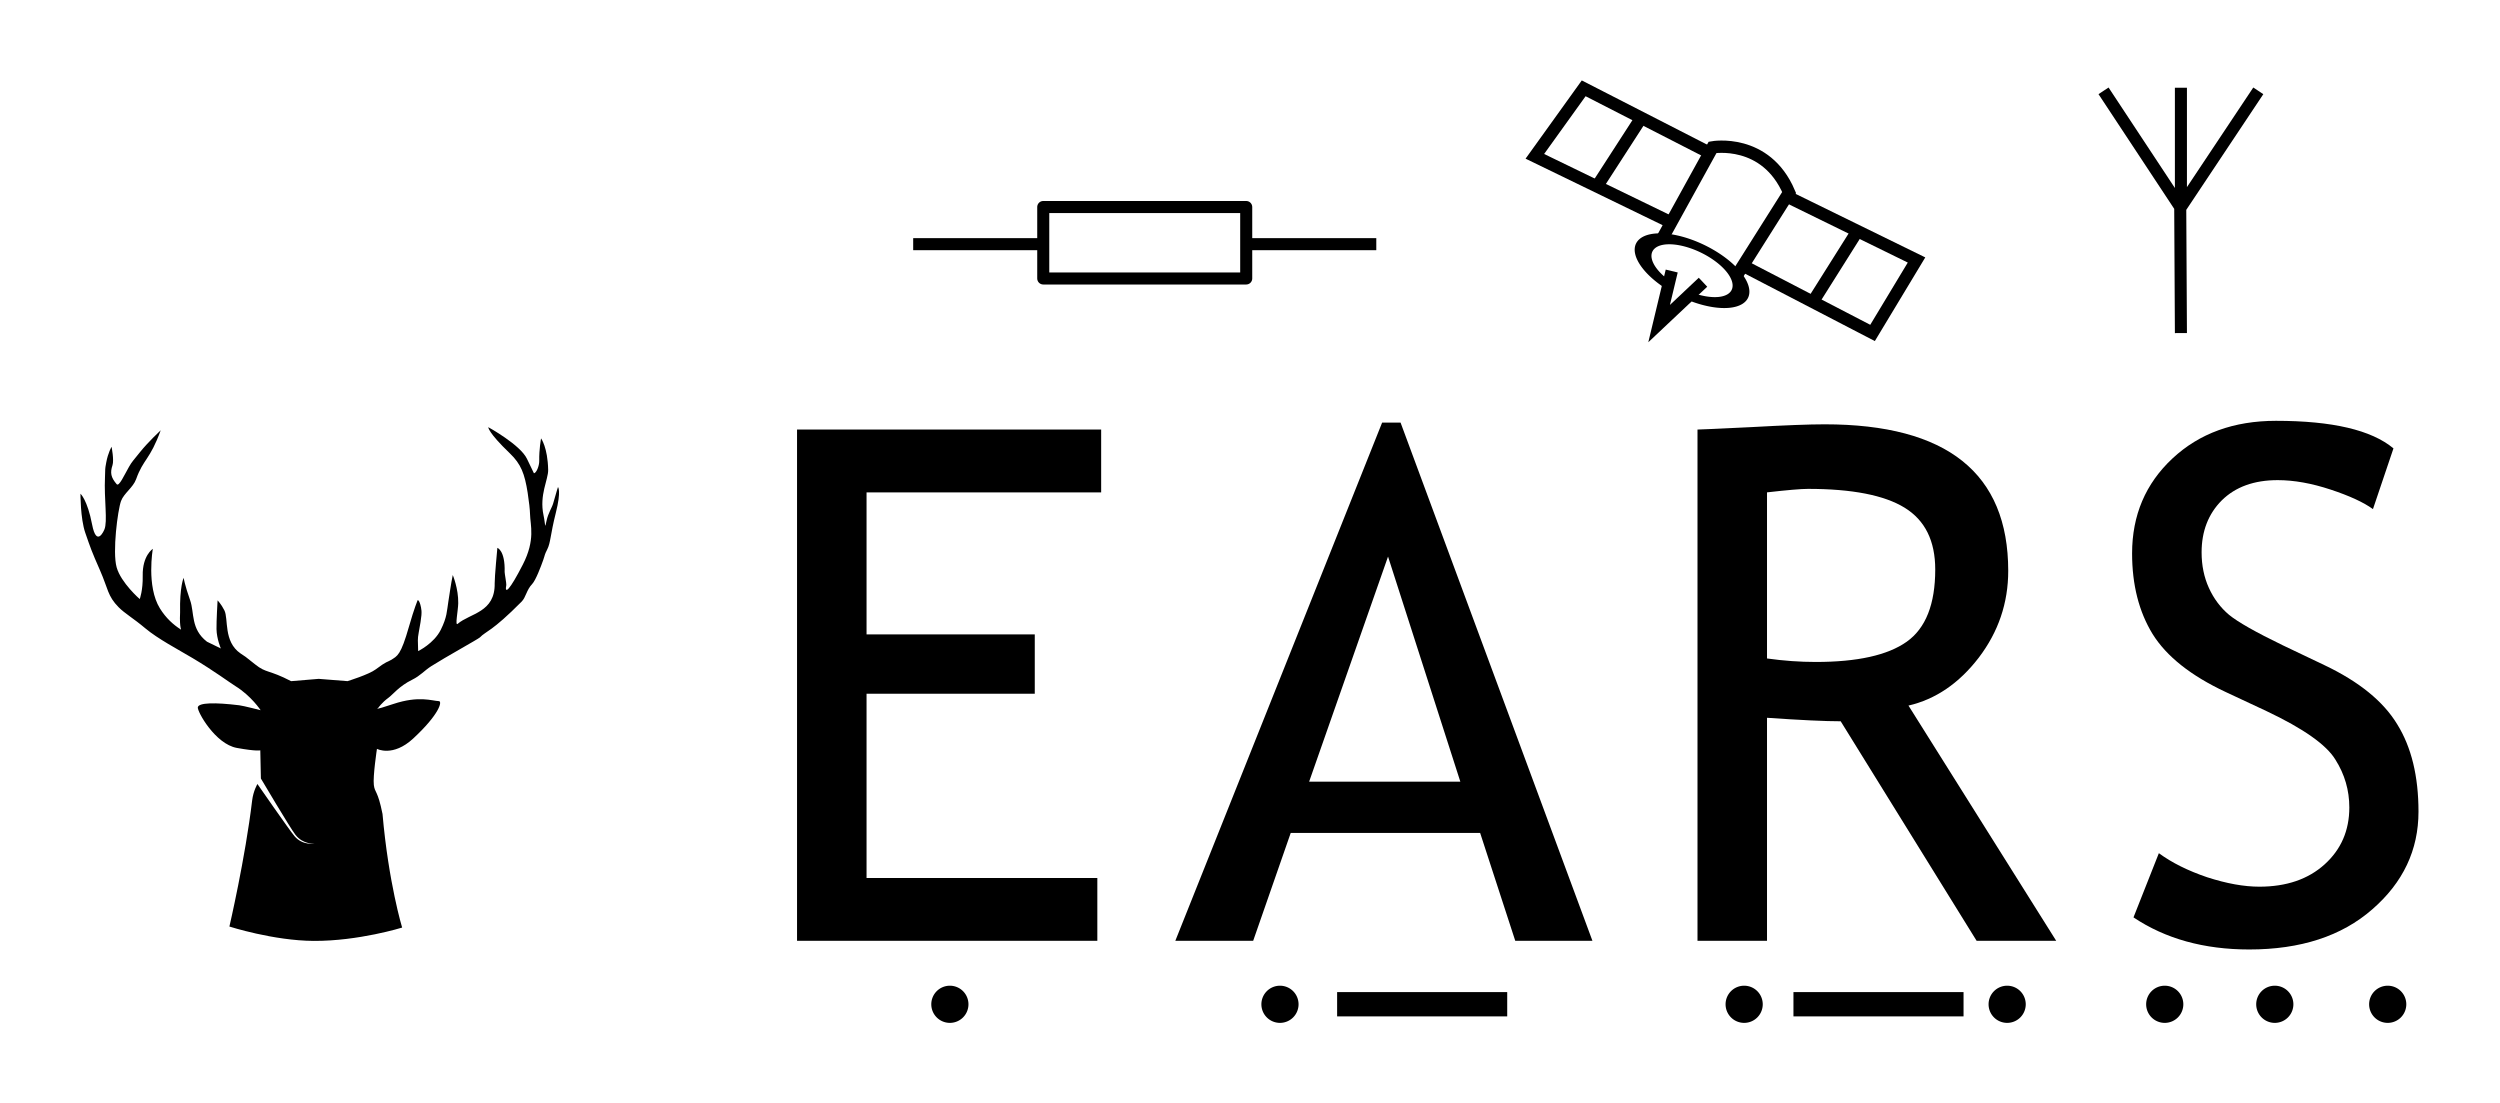<?xml version="1.0" encoding="UTF-8" standalone="no"?>
<!-- Created with Inkscape (http://www.inkscape.org/) -->

<svg
   xmlns:dc="http://purl.org/dc/elements/1.1/"
   xmlns:cc="http://creativecommons.org/ns#"
   xmlns:rdf="http://www.w3.org/1999/02/22-rdf-syntax-ns#"
   xmlns:svg="http://www.w3.org/2000/svg"
   xmlns="http://www.w3.org/2000/svg"
   xmlns:sodipodi="http://sodipodi.sourceforge.net/DTD/sodipodi-0.dtd"
   xmlns:inkscape="http://www.inkscape.org/namespaces/inkscape"
   width="311.349"
   height="137.382"
   id="svg4470"
   version="1.1"
   inkscape:version="0.92.2 (5c3e80d, 2017-08-06)"
   sodipodi:docname="Final logo - inkscape.svg"
   inkscape:label="Text"
   inkscape:export-filename="C:\Users\Joshua\Desktop\New EARS Logo_REVISED\Final\Final logo - png 3000x1324 transparentbg.png"
   inkscape:export-xdpi="867.36047"
   inkscape:export-ydpi="867.36047">
  <defs
     id="defs4472">
    <clipPath
       clipPathUnits="userSpaceOnUse"
       id="clipPath2999">
      <path
         inkscape:connector-curvature="0"
         d="m 0,283.465 283.465,0 L 283.465,0 0,0 0,283.465 z"
         id="path3001" />
    </clipPath>
  </defs>
  <sodipodi:namedview
     id="base"
     pagecolor="#ffffff"
     bordercolor="#666666"
     borderopacity="1.0"
     inkscape:pageopacity="0"
     inkscape:pageshadow="2"
     inkscape:zoom="0.98994949"
     inkscape:cx="228.84206"
     inkscape:cy="154.08716"
     inkscape:document-units="px"
     showgrid="false"
     inkscape:window-width="1366"
     inkscape:window-height="704"
     inkscape:window-x="0"
     inkscape:window-y="27"
     inkscape:window-maximized="1"
     inkscape:current-layer="layer2"
     fit-margin-top="10"
     fit-margin-left="10"
     fit-margin-right="10"
     fit-margin-bottom="10"
     inkscape:object-nodes="false"
     showguides="true"
     inkscape:guide-bbox="true" />
  <g
     inkscape:groupmode="layer"
     id="layer3"
     inkscape:label="Masks"
     style="display:none"
     transform="translate(3.932,-13.292)">
    <rect
       style="fill:#ff0000;fill-opacity:0.601;stroke-width:1.614;stroke-linejoin:miter;stroke-miterlimit:10.4;stroke-dasharray:none;display:inline"
       id="rect3790"
       width="119"
       height="123.368"
       x="-23.682"
       y="36.87" />
  </g>
  <g
     inkscape:groupmode="layer"
     id="layer1"
     inkscape:label="Line art"
     transform="translate(-22.463,-4.906)"
     style="display:inline">
    <path
       style="fill:none;stroke:#000000;stroke-width:1.535;stroke-linecap:butt;stroke-linejoin:miter;stroke-miterlimit:4;stroke-opacity:1;stroke-dasharray:none"
       d="m 230.658,38.66 -1.57,6.546 5.465,-5.151"
       id="path4013"
       inkscape:connector-curvature="0"
       inkscape:export-filename="C:\Users\Joshua\Desktop\New EARS Logo_REVISED\new EARS logo option 3 - png.png"
       inkscape:export-xdpi="926.65839"
       inkscape:export-ydpi="926.65839" />
    <path
       style="fill:none;stroke:#000000;stroke-width:1.535;stroke-linecap:butt;stroke-linejoin:miter;stroke-miterlimit:4;stroke-opacity:1;stroke-dasharray:none"
       d="m 229.445,34.688 6.303,-11.433 c 0,0 6.628,-1.182 9.532,5.629 l -6.392,10.127"
       id="path4015"
       inkscape:connector-curvature="0"
       inkscape:export-filename="C:\Users\Joshua\Desktop\New EARS Logo_REVISED\new EARS logo option 3 - png.png"
       inkscape:export-xdpi="926.65839"
       inkscape:export-ydpi="926.65839" />
    <path
       style="fill:none;stroke:#000000;stroke-width:1.535;stroke-linecap:butt;stroke-linejoin:miter;stroke-miterlimit:4;stroke-opacity:1;stroke-dasharray:none"
       d="m 239.522,37.988 16.147,8.382 5.478,-9.086 -16.211,-7.941"
       id="path4017"
       inkscape:connector-curvature="0"
       inkscape:export-filename="C:\Users\Joshua\Desktop\New EARS Logo_REVISED\new EARS logo option 3 - png.png"
       inkscape:export-xdpi="926.65839"
       inkscape:export-ydpi="926.65839" />
    <path
       style="fill:none;stroke:#000000;stroke-width:1.535;stroke-linecap:butt;stroke-linejoin:miter;stroke-miterlimit:4;stroke-opacity:1;stroke-dasharray:none"
       d="m 248.291,42.409 5.587,-8.874"
       id="path4019"
       inkscape:connector-curvature="0"
       inkscape:export-filename="C:\Users\Joshua\Desktop\New EARS Logo_REVISED\new EARS logo option 3 - png.png"
       inkscape:export-xdpi="926.65839"
       inkscape:export-ydpi="926.65839" />
    <path
       style="fill:none;stroke:#000000;stroke-width:1.535;stroke-linecap:butt;stroke-linejoin:miter;stroke-miterlimit:4;stroke-opacity:1;stroke-dasharray:none"
       d="m 230.157,32.403 -16.545,-8.029 6.083,-8.468 15.483,7.932"
       id="path4021"
       inkscape:connector-curvature="0"
       inkscape:export-filename="C:\Users\Joshua\Desktop\New EARS Logo_REVISED\new EARS logo option 3 - png.png"
       inkscape:export-xdpi="926.65839"
       inkscape:export-ydpi="926.65839" />
    <path
       style="fill:none;stroke:#000000;stroke-width:1.535;stroke-linecap:butt;stroke-linejoin:miter;stroke-miterlimit:4;stroke-opacity:1;stroke-dasharray:none"
       d="m 221.329,28.15 5.41,-8.371"
       id="path4023"
       inkscape:connector-curvature="0"
       inkscape:export-filename="C:\Users\Joshua\Desktop\New EARS Logo_REVISED\new EARS logo option 3 - png.png"
       inkscape:export-xdpi="926.65839"
       inkscape:export-ydpi="926.65839" />
    <rect
       style="fill:none;stroke:#000000;stroke-width:1.5;stroke-linejoin:round;stroke-miterlimit:4;stroke-opacity:1;stroke-dasharray:none"
       id="rect4025"
       width="25.277"
       height="8.9"
       x="152.389"
       y="30.687"
       inkscape:export-filename="C:\Users\Joshua\Desktop\New EARS Logo_REVISED\new EARS logo option 3 - png.png"
       inkscape:export-xdpi="926.65839"
       inkscape:export-ydpi="926.65839" />
    <path
       style="fill:none;stroke:#000000;stroke-width:1.5;stroke-linecap:butt;stroke-linejoin:miter;stroke-miterlimit:4;stroke-opacity:1;stroke-dasharray:none"
       d="m 136.191,35.315 16.021,0"
       id="path4027"
       inkscape:connector-curvature="0"
       inkscape:export-filename="C:\Users\Joshua\Desktop\New EARS Logo_REVISED\new EARS logo option 3 - png.png"
       inkscape:export-xdpi="926.65839"
       inkscape:export-ydpi="926.65839" />
    <path
       style="fill:none;stroke:#000000;stroke-width:1.5;stroke-linecap:butt;stroke-linejoin:miter;stroke-miterlimit:4;stroke-opacity:1;stroke-dasharray:none"
       d="m 177.845,35.315 16.021,0"
       id="path4027-7"
       inkscape:connector-curvature="0"
       inkscape:export-filename="C:\Users\Joshua\Desktop\New EARS Logo_REVISED\new EARS logo option 3 - png.png"
       inkscape:export-xdpi="926.65839"
       inkscape:export-ydpi="926.65839" />
    <g
       transform="matrix(0.29,0,0,-0.29,20.438,132.427)"
       id="g2995"
       style="fill:#000000;display:inline"
       inkscape:export-filename="C:\Users\Joshua\Desktop\New EARS Logo_REVISED\new EARS logo option 3 - png.png"
       inkscape:export-xdpi="926.65839"
       inkscape:export-ydpi="926.65839">
      <g
         id="g2997"
         clip-path="url(#clipPath2999)"
         style="fill:#000000">
        <g
           id="g3003"
           transform="translate(62.362,239.217)"
           style="fill:#000000">
          <path
             inkscape:connector-curvature="0"
             d="m 0,0 c 1.333,2.328 1.805,2.655 4.753,6.35 3.393,4.251 8.887,9.379 8.887,9.379 C 8.979,2.908 6.201,3.497 3.079,-5.261 c -1.277,-3.585 -5.264,-6.065 -6.483,-9.396 -1.413,-3.865 -3.752,-21.835 -1.885,-28.47 1.866,-6.637 9.923,-13.639 9.923,-13.639 0,0 1.407,3.766 1.277,10.006 -0.181,8.711 4.342,11.574 4.342,11.574 0,0 -2.828,-16.101 3.044,-25.577 2.617,-4.222 5.811,-7.039 8.885,-8.999 0.67,-0.426 -0.588,-0.059 -0.218,7.234 -0.231,11.142 1.521,14.901 1.521,14.901 0,0 0.461,-3.079 2.785,-9.625 1.916,-5.405 0.17,-12.336 7.228,-17.811 l 5.972,-2.91 c 0,0 -1.782,4.025 -1.871,8.31 -0.069,3.323 0.465,12.34 0.465,12.34 0,0 1.492,-1.478 2.917,-4.283 1.827,-3.605 -0.479,-13.396 6.918,-18.49 2.73,-1.879 1.057,-0.508 6.338,-4.746 4.762,-3.828 5.717,-2.151 15.406,-7.172 l 11.848,0.988 12.381,-0.978 c 0,0 9.168,2.824 12.131,5.07 4.746,3.597 4.967,3.057 6.465,3.986 2.832,1.758 4.244,1.927 7.816,14.466 2.192,7.685 3.69,11.251 3.69,11.251 0,0 0.761,0.277 1.449,-3.117 0.398,-1.955 0.398,-3.387 -0.994,-10.844 -0.541,-2.881 -0.328,-3.391 -0.235,-7.914 0,0 6.774,3.252 9.711,9.14 2.776,5.571 2.6,8.105 3.27,12.186 0.312,1.926 1.16,7.912 1.887,11.348 0,0 2.468,-5.826 2.345,-12.123 -0.066,-3.247 -1.455,-9.877 -0.256,-8.85 5.385,4.617 16.172,4.861 15.912,17.44 -0.05,2.507 1.151,15.2 1.151,15.2 0,0 3.375,-1.056 3.125,-10.36 -0.018,-0.545 0.807,-5.05 0.713,-5.546 -0.856,-4.394 1.437,-2.305 7.088,8.71 5.502,10.728 3.203,16.9 3.103,21.711 -0.035,1.765 -0.422,5.372 -1.012,9.122 -1.294,8.225 -2.855,12.345 -7.636,16.933 -9.569,9.18 -9.272,11.251 -9.272,11.251 0,0 13.742,-7.541 16.604,-13.58 1.613,-3.397 2.982,-6.202 2.982,-6.202 1.033,0.022 2.334,3.153 2.287,5.355 -0.097,4.876 0.78,9.621 0.78,9.621 0,0 2.855,-3.843 3.054,-13.518 0.086,-4.159 -3.869,-10.758 -1.998,-19.475 0.924,-4.313 0.451,-6.324 1.315,-2.334 0.734,3.383 2.316,5.555 2.847,7.448 1.575,5.626 2.057,6.983 2.057,6.983 0,0 1.482,-1.495 -0.934,-11.087 -2.433,-9.661 -2.185,-12.736 -3.697,-15.721 -1.271,-2.51 -0.853,-2.099 -1.723,-4.552 -0.998,-2.823 -3.22,-8.709 -4.748,-10.303 -2.439,-2.541 -2.646,-5.652 -4.517,-7.541 -12.865,-12.996 -15.303,-12.641 -17.918,-15.367 -0.641,-0.667 -15.045,-8.624 -20.875,-12.345 -3.018,-1.928 -4.613,-4.058 -8.248,-5.853 -5.625,-2.772 -8.291,-6.388 -10.145,-7.724 -2.869,-2.074 -4.48,-4.463 -4.48,-4.463 0,0 -2.721,-1.301 6.558,1.783 11.053,3.676 16.616,1.334 19.586,1.232 1.512,-0.054 0.313,-5.534 -11.039,-16.055 -8.736,-8.091 -15.568,-4.44 -15.568,-4.44 0,0 -1.797,-11.822 -1.336,-15.531 0.445,-3.537 1.65,-2.081 3.725,-12.439 2.593,-29.615 8.427,-48.777 8.427,-48.777 0,0 -18.668,-5.826 -37.955,-5.727 -17.308,0.083 -36.224,6.169 -36.224,6.169 0,0 6.812,29.315 9.761,54.099 0.491,4.143 2.271,7.115 2.271,7.115 0,0 13.626,-19.666 15.904,-22.386 3.468,-4.149 8.598,-3.214 8.598,-3.214 0,0 -4.829,-0.492 -8.174,3.79 -2.278,2.91 -14.841,24.168 -14.841,24.168 l -0.25,12.109 c 0,0 -1.492,-0.529 -10.074,1.029 -9.306,1.684 -17.088,15.71 -16.761,17.453 0.382,2.022 7.372,2.13 17.783,0.863 1.832,-0.225 9.193,-2.12 9.193,-2.12 0,0 -3.994,6.121 -10.849,10.366 -2.641,1.64 -8.914,6.378 -18.391,12.027 -6.088,3.629 -14.919,8.26 -20.303,12.793 -5.157,4.337 -8.761,6.335 -11.429,9.027 -4.795,4.845 -4.508,7.894 -7.988,15.818 -3.704,8.434 -4.007,9.415 -6.355,16.188 -2.106,6.084 -2.059,16.764 -2.059,16.764 0,0 2.965,-2.605 4.985,-13.176 1.972,-10.33 5.269,-2.245 5.269,-2.245 1.505,3.42 -0.176,13.022 0.276,22.502 0.218,4.462 -0.109,2.784 0.532,6.292 0.78,4.282 2.295,6.764 2.295,6.764 0,0 1.131,-5.672 0.397,-7.898 C -8.143,-2.518 -7.776,-4.494 -5.287,-7.41 -4.262,-8.611 -2.059,-3.597 0,0"
             style="fill:#000000;fill-opacity:1;fill-rule:nonzero;stroke:none"
             id="path3005" />
        </g>
      </g>
    </g>
    <path
       style="fill:none;stroke:#000000;stroke-width:1.5;stroke-linecap:butt;stroke-linejoin:miter;stroke-miterlimit:4;stroke-opacity:1;stroke-dasharray:none"
       d="m 294.073,46.387 -0.085,-15.698 -9.552,-14.471 m 9.637,-0.385 0,14.857 9.637,-14.471"
       id="path3034"
       inkscape:connector-curvature="0"
       sodipodi:nodetypes="cccccc"
       inkscape:export-filename="C:\Users\Joshua\Desktop\New EARS Logo_REVISED\new EARS logo option 3 - png.png"
       inkscape:export-xdpi="926.65839"
       inkscape:export-ydpi="926.65839" />
    <path
       sodipodi:type="arc"
       style="fill:none;stroke:#000000;stroke-width:2.012;stroke-linecap:butt;stroke-linejoin:round;stroke-miterlimit:4;stroke-opacity:1;stroke-dasharray:none"
       id="path3847"
       sodipodi:cx="178.03938"
       sodipodi:cy="49.488224"
       sodipodi:rx="5.8715115"
       sodipodi:ry="5.8715115"
       d="m 181.764,44.949 a 5.872,5.872 0 0 1 1.257,7.647 5.872,5.872 0 0 1 -7.422,2.232 5.872,5.872 0 0 1 -3.17,-7.072 5.872,5.872 0 0 1 6.604,-4.055"
       transform="matrix(-1.026,-0.288,-0.161,-0.612,423.825,120.181)"
       sodipodi:start="5.3995328"
       sodipodi:end="11.165701"
       sodipodi:open="true"
       inkscape:export-filename="C:\Users\Joshua\Desktop\New EARS Logo_REVISED\new EARS logo option 3 - png.png"
       inkscape:export-xdpi="926.65839"
       inkscape:export-ydpi="926.65839" />
  </g>
  <g
     inkscape:groupmode="layer"
     id="layer2"
     inkscape:label="Text"
     transform="translate(-22.463,-4.906)"
     style="display:inline">
    <path
       sodipodi:type="arc"
       style="fill:#000000;fill-opacity:1;stroke:none"
       id="path3794-12"
       sodipodi:cx="310.71429"
       sodipodi:cy="624.50507"
       sodipodi:rx="21.428572"
       sodipodi:ry="21.428572"
       d="m 332.143,624.505 a 21.429,21.429 0 0 1 -21.429,21.429 21.429,21.429 0 0 1 -21.429,-21.429 21.429,21.429 0 0 1 21.429,-21.429 21.429,21.429 0 0 1 21.429,21.429 z"
       transform="matrix(0.108,0,0,0.108,107.203,62.534)"
       inkscape:export-filename="C:\Users\Joshua\Desktop\New EARS Logo_REVISED\new EARS logo option 3 - png.png"
       inkscape:export-xdpi="926.65839"
       inkscape:export-ydpi="926.65839" />
    <path
       sodipodi:type="arc"
       style="fill:#000000;fill-opacity:1;stroke:none"
       id="path3794-1-3"
       sodipodi:cx="310.71429"
       sodipodi:cy="624.50507"
       sodipodi:rx="21.428572"
       sodipodi:ry="21.428572"
       d="m 332.143,624.505 a 21.429,21.429 0 0 1 -21.429,21.429 21.429,21.429 0 0 1 -21.429,-21.429 21.429,21.429 0 0 1 21.429,-21.429 21.429,21.429 0 0 1 21.429,21.429 z"
       transform="matrix(0.108,0,0,0.108,148.313,62.534)"
       inkscape:export-filename="C:\Users\Joshua\Desktop\New EARS Logo_REVISED\new EARS logo option 3 - png.png"
       inkscape:export-xdpi="926.65839"
       inkscape:export-ydpi="926.65839" />
    <path
       sodipodi:type="arc"
       style="fill:#000000;fill-opacity:1;stroke:none"
       id="path3794-7-3"
       sodipodi:cx="310.71429"
       sodipodi:cy="624.50507"
       sodipodi:rx="21.428572"
       sodipodi:ry="21.428572"
       d="m 332.143,624.505 a 21.429,21.429 0 0 1 -21.429,21.429 21.429,21.429 0 0 1 -21.429,-21.429 21.429,21.429 0 0 1 21.429,-21.429 21.429,21.429 0 0 1 21.429,21.429 z"
       transform="matrix(0.108,0,0,0.108,206.123,62.534)"
       inkscape:export-filename="C:\Users\Joshua\Desktop\New EARS Logo_REVISED\new EARS logo option 3 - png.png"
       inkscape:export-xdpi="926.65839"
       inkscape:export-ydpi="926.65839" />
    <path
       sodipodi:type="arc"
       style="fill:#000000;fill-opacity:1;stroke:none"
       id="path3794-4-4"
       sodipodi:cx="310.71429"
       sodipodi:cy="624.50507"
       sodipodi:rx="21.428572"
       sodipodi:ry="21.428572"
       d="m 332.143,624.505 a 21.429,21.429 0 0 1 -21.429,21.429 21.429,21.429 0 0 1 -21.429,-21.429 21.429,21.429 0 0 1 21.429,-21.429 21.429,21.429 0 0 1 21.429,21.429 z"
       transform="matrix(0.108,0,0,0.108,238.877,62.534)"
       inkscape:export-filename="C:\Users\Joshua\Desktop\New EARS Logo_REVISED\new EARS logo option 3 - png.png"
       inkscape:export-xdpi="926.65839"
       inkscape:export-ydpi="926.65839" />
    <path
       sodipodi:type="arc"
       style="fill:#000000;fill-opacity:1;stroke:none"
       id="path3794-0-1"
       sodipodi:cx="310.71429"
       sodipodi:cy="624.50507"
       sodipodi:rx="21.428572"
       sodipodi:ry="21.428572"
       d="m 332.143,624.505 a 21.429,21.429 0 0 1 -21.429,21.429 21.429,21.429 0 0 1 -21.429,-21.429 21.429,21.429 0 0 1 21.429,-21.429 21.429,21.429 0 0 1 21.429,21.429 z"
       transform="matrix(0.108,0,0,0.108,258.502,62.534)"
       inkscape:export-filename="C:\Users\Joshua\Desktop\New EARS Logo_REVISED\new EARS logo option 3 - png.png"
       inkscape:export-xdpi="926.65839"
       inkscape:export-ydpi="926.65839" />
    <path
       sodipodi:type="arc"
       style="fill:#000000;fill-opacity:1;stroke:none"
       id="path3794-9-13"
       sodipodi:cx="310.71429"
       sodipodi:cy="624.50507"
       sodipodi:rx="21.428572"
       sodipodi:ry="21.428572"
       d="m 332.143,624.505 a 21.429,21.429 0 0 1 -21.429,21.429 21.429,21.429 0 0 1 -21.429,-21.429 21.429,21.429 0 0 1 21.429,-21.429 21.429,21.429 0 0 1 21.429,21.429 z"
       transform="matrix(0.108,0,0,0.108,272.208,62.534)"
       inkscape:export-filename="C:\Users\Joshua\Desktop\New EARS Logo_REVISED\new EARS logo option 3 - png.png"
       inkscape:export-xdpi="926.65839"
       inkscape:export-ydpi="926.65839" />
    <g
       aria-label="EARS"
       transform="scale(0.998,1.002)"
       style="font-style:normal;font-variant:normal;font-weight:normal;font-stretch:normal;line-height:0%;font-family:'Trebuchet MS';-inkscape-font-specification:'Trebuchet MS';text-align:start;letter-spacing:0.029px;word-spacing:0px;writing-mode:lr-tb;text-anchor:start;fill:#000000;fill-opacity:1;stroke:none"
       id="text2996-4">
      <path
         d="m 130.644,66.093 v 17.653 h 20.992 v 7.373 h -20.992 v 22.901 h 28.799 v 7.807 H 121.97 V 58.286 h 37.951 v 7.807 z"
         style="font-size:88.827px;line-height:1.25;letter-spacing:6.002px;fill:#000000;fill-opacity:1;stroke:none"
         id="path51" />
      <path
         d="m 211.594,121.826 -4.381,-13.402 h -23.638 l -4.684,13.402 h -9.715 l 25.807,-64.408 h 2.299 l 23.942,64.408 z M 195.72,74.073 185.874,102.048 h 18.867 z"
         style="font-size:88.827px;line-height:1.25;letter-spacing:6.002px;fill:#000000;fill-opacity:1;stroke:none"
         id="path53" />
      <path
         d="M 269.166,121.826 252.207,94.545 q -2.906,0 -9.195,-0.434 v 27.715 h -8.675 V 58.286 q 0.477,0 6.723,-0.304 6.289,-0.347 9.152,-0.347 22.901,0 22.901,18.216 0,5.985 -3.687,10.8 -3.687,4.771 -8.761,5.942 l 18.433,29.233 z M 243.012,66.093 v 20.645 q 3.123,0.434 6.072,0.434 7.807,0 11.364,-2.516 3.557,-2.516 3.557,-8.978 0,-5.335 -3.817,-7.677 -3.817,-2.342 -12.058,-2.342 -1.301,0 -5.118,0.434 z"
         style="font-size:88.827px;line-height:1.25;letter-spacing:6.002px;fill:#000000;fill-opacity:1;stroke:none"
         id="path55" />
      <path
         d="m 288.744,118.92 3.166,-7.981 q 2.429,1.778 6.029,2.993 3.643,1.171 6.506,1.171 5.075,0 8.154,-2.776 3.079,-2.776 3.079,-7.07 0,-3.21 -1.735,-5.942 -1.692,-2.776 -8.588,-6.029 l -5.118,-2.385 q -6.506,-3.036 -9.108,-7.2 -2.559,-4.164 -2.559,-10.019 0,-7.113 5.031,-11.797 5.031,-4.684 12.925,-4.684 10.54,0 14.66,3.426 l -2.559,7.547 q -1.735,-1.258 -5.291,-2.429 -3.557,-1.171 -6.593,-1.171 -4.424,0 -6.983,2.516 -2.516,2.516 -2.516,6.462 0,2.429 0.911,4.424 0.911,1.995 2.516,3.34 1.648,1.345 6.679,3.773 l 5.205,2.472 q 6.506,3.079 9.108,7.373 2.646,4.251 2.646,10.843 0,7.156 -5.769,12.144 -5.725,4.988 -15.354,4.988 -8.458,0 -14.443,-3.99 z"
         style="font-size:88.827px;line-height:1.25;letter-spacing:6.002px;fill:#000000;fill-opacity:1;stroke:none"
         id="path57" />
    </g>
    <path
       sodipodi:type="arc"
       style="fill:#000000;fill-opacity:1;stroke:none"
       id="path3794-48-87"
       sodipodi:cx="310.71429"
       sodipodi:cy="624.50507"
       sodipodi:rx="21.428572"
       sodipodi:ry="21.428572"
       d="m 332.143,624.505 a 21.429,21.429 0 0 1 -21.429,21.429 21.429,21.429 0 0 1 -21.429,-21.429 21.429,21.429 0 0 1 21.429,-21.429 21.429,21.429 0 0 1 21.429,21.429 z"
       transform="matrix(0.108,0,0,0.108,286.271,62.534)"
       inkscape:export-filename="C:\Users\Joshua\Desktop\New EARS Logo_REVISED\new EARS logo option 3 - png.png"
       inkscape:export-xdpi="926.65839"
       inkscape:export-ydpi="926.65839" />
    <rect
       style="fill:#000000;fill-opacity:1;stroke:none"
       id="rect3849-4"
       width="21.183"
       height="3.026"
       x="188.988"
       y="128.461"
       inkscape:export-filename="C:\Users\Joshua\Desktop\New EARS Logo_REVISED\new EARS logo option 3 - png.png"
       inkscape:export-xdpi="926.65839"
       inkscape:export-ydpi="926.65839" />
    <rect
       style="fill:#000000;fill-opacity:1;stroke:none"
       id="rect3849-8-27"
       width="21.183"
       height="3.026"
       x="245.819"
       y="128.461"
       inkscape:export-filename="C:\Users\Joshua\Desktop\New EARS Logo_REVISED\new EARS logo option 3 - png.png"
       inkscape:export-xdpi="926.65839"
       inkscape:export-ydpi="926.65839" />
  </g>
</svg>
